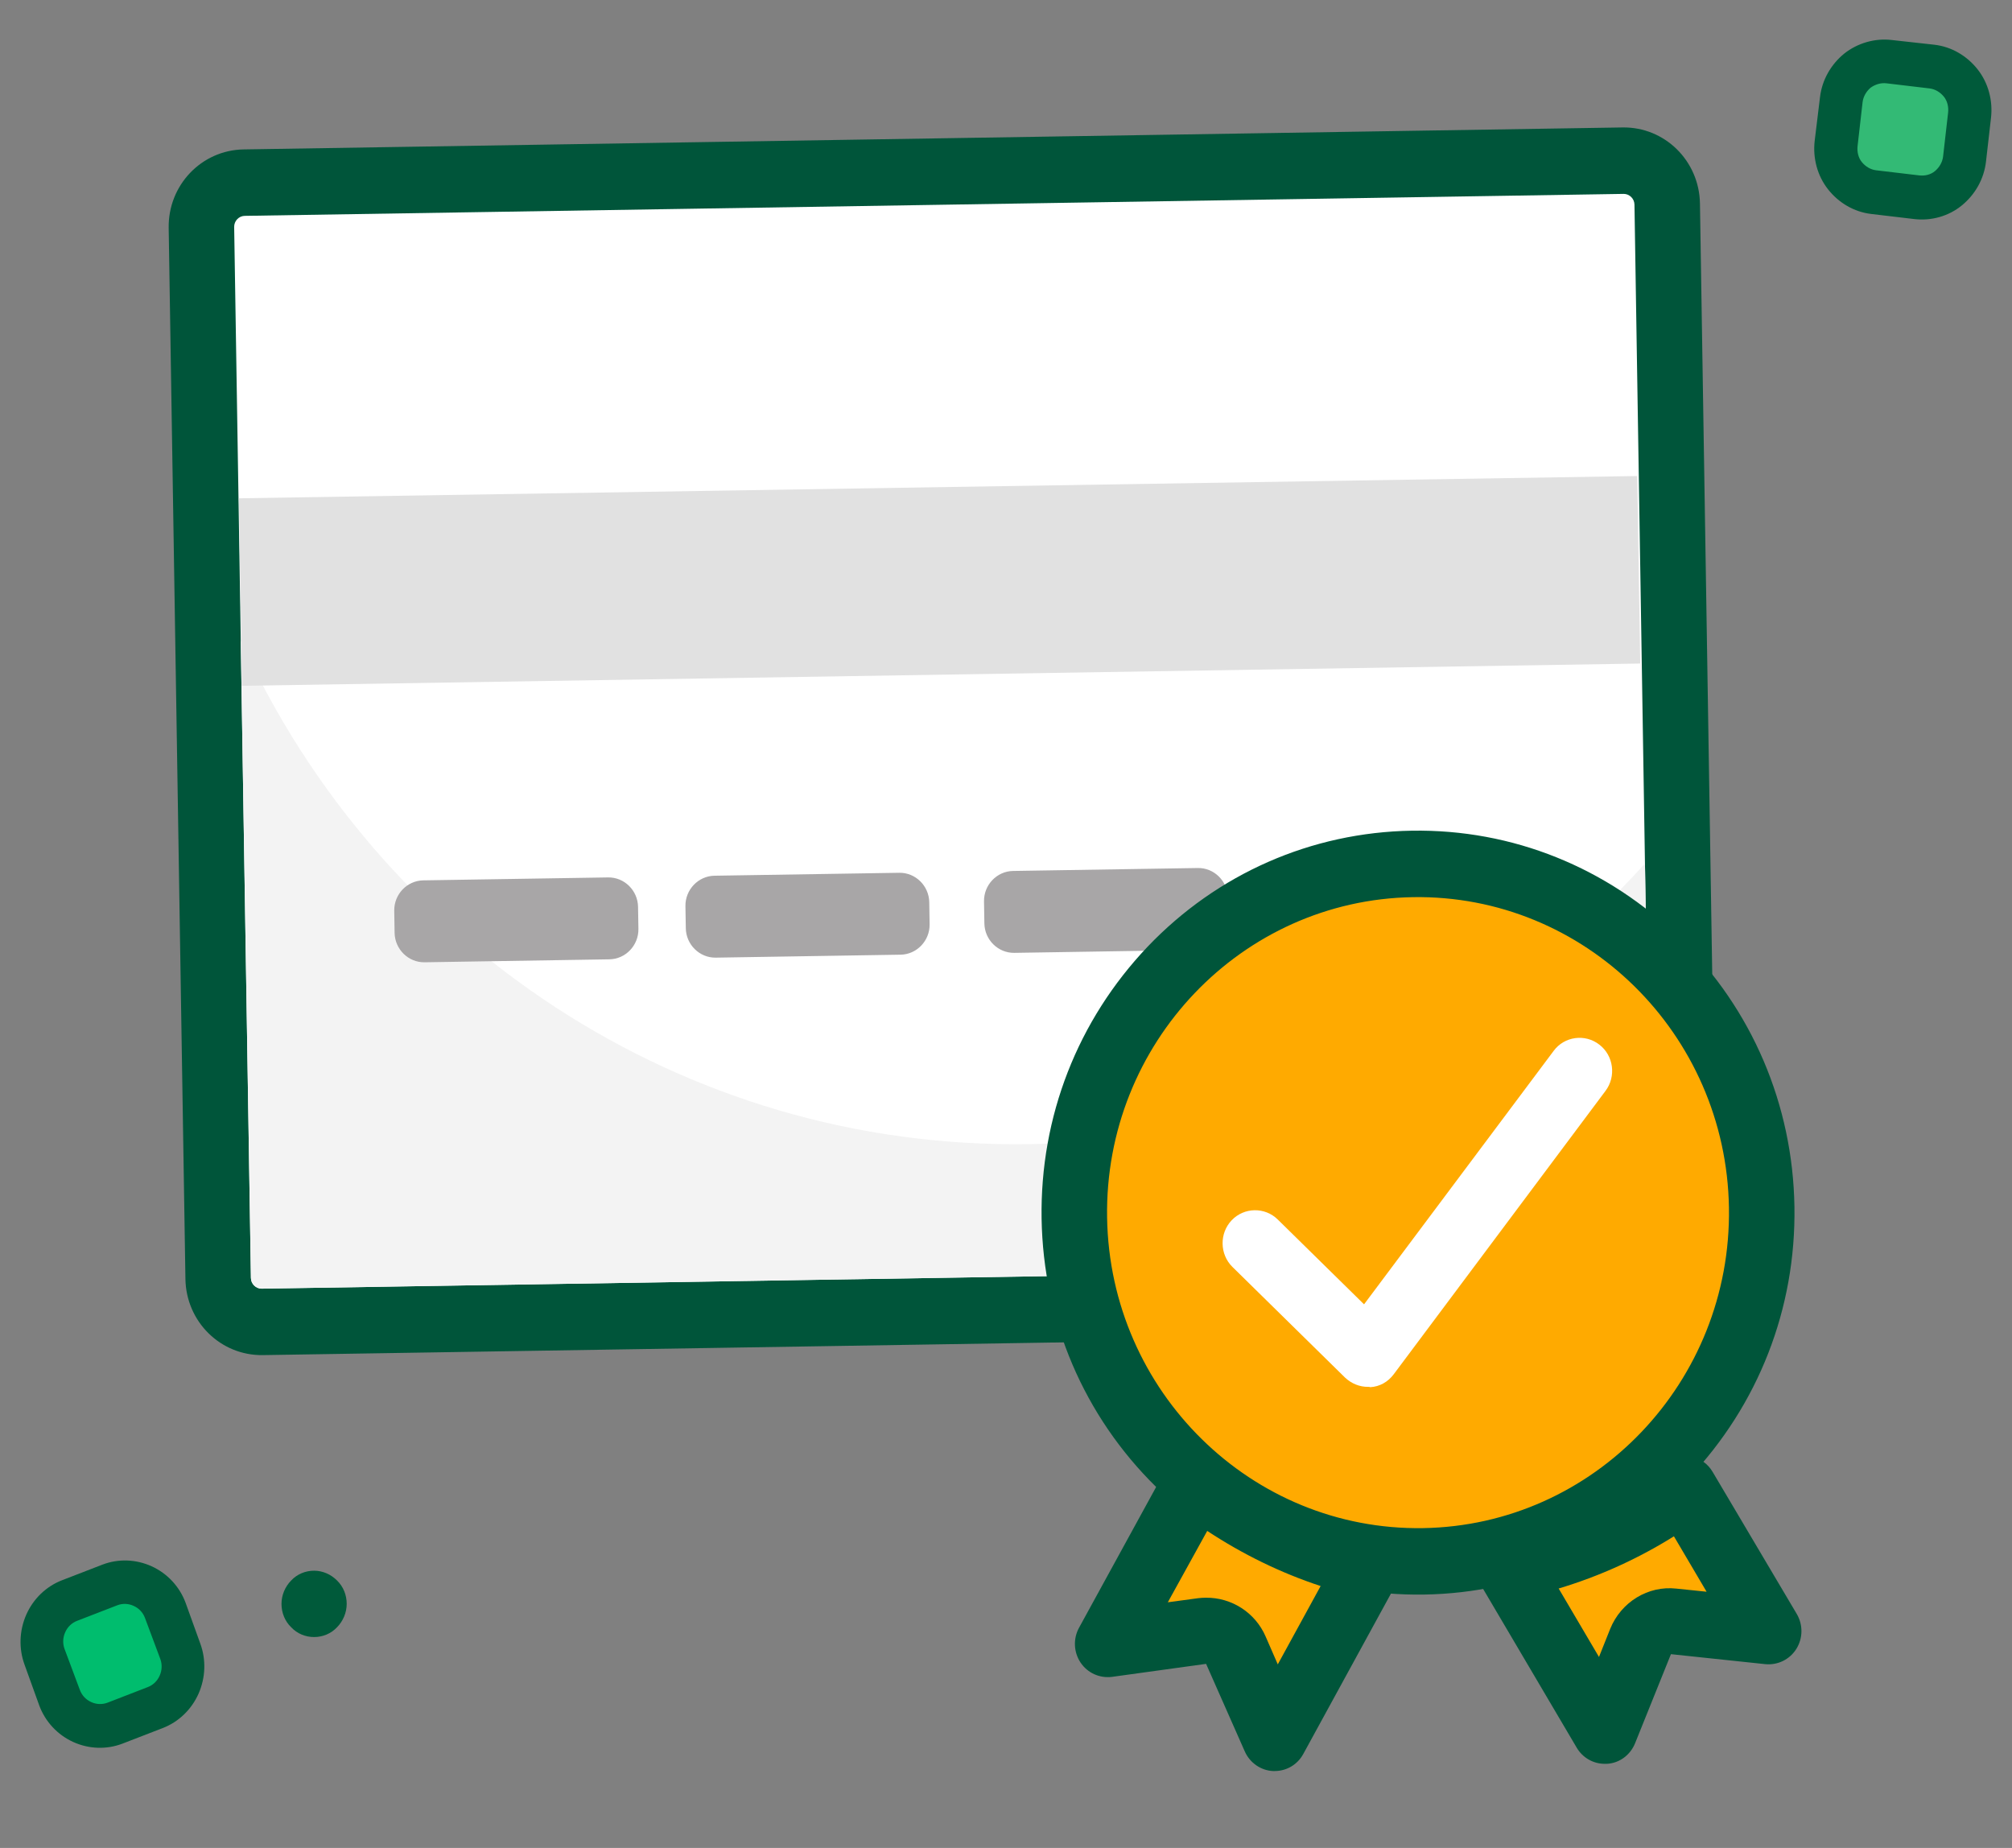 <svg width="98" height="90" viewBox="0 0 98 90" fill="none" xmlns="http://www.w3.org/2000/svg">
<rect x="0" y="0" width="98" height="90" fill="#808080" stroke="none"/>
<mask id="mask0_4127_1150" style="mask-type:alpha" maskUnits="userSpaceOnUse" x="0" y="0" width="98" height="90">
<rect width="98" height="90" fill="#D9D9D9"/>
</mask>
<g mask="url(#mask0_4127_1150)">
<path fill-rule="evenodd" clip-rule="evenodd" d="M89.229 7.077C89.164 7.637 89.326 8.197 89.666 8.642C90.007 9.087 90.509 9.368 91.06 9.45L93.134 9.697C93.685 9.763 94.236 9.598 94.673 9.252C95.111 8.906 95.386 8.395 95.467 7.835L95.71 5.709C95.775 5.148 95.613 4.588 95.273 4.143C94.932 3.698 94.43 3.418 93.879 3.335L91.805 3.088C91.254 3.022 90.703 3.187 90.266 3.533C89.828 3.879 89.553 4.39 89.472 4.95L89.229 7.077Z" fill="#33BA75"/>
<path d="M88.389 6.86C88.292 7.701 88.519 8.558 89.037 9.217C89.556 9.877 90.301 10.322 91.144 10.421L93.234 10.668C94.06 10.767 94.903 10.536 95.551 10.009C96.199 9.481 96.637 8.723 96.734 7.866L96.977 5.74C97.074 4.899 96.847 4.042 96.329 3.383C95.81 2.723 95.065 2.278 94.222 2.179L92.148 1.949C91.322 1.85 90.479 2.097 89.831 2.608C89.183 3.135 88.746 3.894 88.648 4.734L88.389 6.86ZM91.889 4.058L93.979 4.306C94.255 4.339 94.498 4.487 94.676 4.701C94.854 4.916 94.919 5.212 94.887 5.492L94.644 7.619C94.611 7.899 94.465 8.146 94.255 8.327C94.044 8.509 93.752 8.575 93.477 8.542L91.387 8.294C91.111 8.261 90.868 8.113 90.69 7.899C90.512 7.685 90.447 7.388 90.479 7.108L90.722 4.981C90.755 4.701 90.901 4.454 91.111 4.273C91.338 4.108 91.614 4.025 91.889 4.058Z" fill="#005A3A"/>
<path fill-rule="evenodd" clip-rule="evenodd" d="M2.903 82.679C3.097 83.207 3.502 83.635 4.005 83.866C4.507 84.097 5.09 84.113 5.609 83.915L7.569 83.174C8.088 82.976 8.509 82.564 8.736 82.053C8.963 81.542 8.979 80.949 8.785 80.421L8.055 78.427C7.861 77.899 7.456 77.471 6.954 77.24C6.451 77.009 5.868 76.993 5.349 77.191L3.389 77.932C2.87 78.13 2.449 78.526 2.222 79.053C1.995 79.564 1.979 80.157 2.174 80.685L2.903 82.679Z" fill="#00BD6E"/>
<path d="M1.911 83.058C2.203 83.85 2.802 84.492 3.564 84.839C4.326 85.185 5.184 85.218 5.962 84.921L7.923 84.163C8.7 83.866 9.332 83.256 9.673 82.482C10.013 81.707 10.045 80.833 9.754 80.042L9.041 78.064C8.749 77.273 8.15 76.63 7.388 76.284C6.626 75.938 5.768 75.905 4.99 76.202L3.029 76.96C2.252 77.257 1.62 77.867 1.279 78.641C0.939 79.416 0.907 80.289 1.198 81.081L1.911 83.058ZM3.758 78.938L5.719 78.18C5.978 78.081 6.27 78.097 6.513 78.213C6.772 78.328 6.967 78.542 7.064 78.806L7.809 80.8C7.906 81.064 7.89 81.361 7.777 81.608C7.663 81.872 7.453 82.07 7.194 82.168L5.233 82.927C4.974 83.025 4.682 83.009 4.439 82.894C4.18 82.778 3.985 82.564 3.888 82.3L3.143 80.306C3.046 80.042 3.062 79.746 3.175 79.498C3.289 79.235 3.499 79.037 3.758 78.938Z" fill="#005A3A"/>
<path d="M15.299 79.729C15.72 79.729 16.125 79.564 16.417 79.251C16.709 78.954 16.887 78.542 16.887 78.113C16.887 77.685 16.725 77.273 16.417 76.976C16.125 76.679 15.72 76.498 15.299 76.498C14.878 76.498 14.473 76.663 14.181 76.976C13.889 77.273 13.711 77.685 13.711 78.113C13.711 78.542 13.873 78.954 14.181 79.251C14.473 79.564 14.878 79.729 15.299 79.729Z" fill="#005A3A"/>
<path d="M78.061 63.355L14.657 64.365C12.446 64.401 10.633 62.619 10.597 60.376L9.842 12.982C9.806 10.739 11.562 8.9 13.773 8.865L77.177 7.855C79.388 7.82 81.201 9.602 81.237 11.845L81.992 59.238C82.027 61.465 80.272 63.32 78.061 63.355Z" fill="white"/>
<path d="M79.966 64.928L12.803 65.998C10.75 66.03 9.065 64.374 9.032 62.292L8.216 11.101C8.183 9.018 9.814 7.31 11.867 7.277L79.03 6.207C81.083 6.174 82.768 7.83 82.801 9.913L83.617 61.103C83.65 63.186 82.018 64.895 79.966 64.928ZM11.919 10.513C11.635 10.518 11.402 10.762 11.406 11.05L12.222 62.241C12.226 62.529 12.467 62.766 12.751 62.761L79.914 61.691C80.198 61.687 80.431 61.443 80.427 61.154L79.611 9.964C79.607 9.675 79.366 9.439 79.082 9.443L11.919 10.513Z" fill="#00553A"/>
<path d="M80.122 42.056L80.426 61.155C80.431 61.443 80.198 61.687 79.913 61.692L12.751 62.762C12.466 62.766 12.226 62.53 12.221 62.241L11.727 31.19C18.405 45.892 33.178 55.994 50.154 55.723C62.045 55.534 72.687 50.3 80.122 42.056Z" fill="#F3F3F3"/>
<path d="M79.747 23.184L11.637 24.269L11.782 33.401L79.892 32.316L79.747 23.184Z" fill="#E1E1E1"/>
<path d="M29.682 46.722L20.68 46.866C19.891 46.878 19.233 46.232 19.22 45.431L19.203 44.357C19.19 43.556 19.827 42.889 20.617 42.876L29.618 42.733C30.408 42.72 31.066 43.367 31.078 44.168L31.096 45.242C31.108 46.043 30.471 46.71 29.682 46.722Z" fill="#A8A6A7"/>
<path d="M43.865 46.496L34.864 46.64C34.074 46.653 33.416 46.006 33.404 45.205L33.386 44.131C33.374 43.33 34.011 42.663 34.8 42.65L43.802 42.507C44.591 42.495 45.249 43.141 45.262 43.942L45.279 45.016C45.292 45.817 44.655 46.484 43.865 46.496Z" fill="#A8A6A7"/>
<path d="M58.408 46.264L49.407 46.407C48.617 46.42 47.959 45.773 47.947 44.972L47.929 43.899C47.917 43.098 48.554 42.431 49.343 42.418L58.345 42.275C59.134 42.262 59.792 42.909 59.805 43.71L59.822 44.783C59.851 45.584 59.214 46.251 58.408 46.264Z" fill="#A8A6A7"/>
<path d="M72.951 46.032L63.95 46.176C63.16 46.188 62.502 45.542 62.489 44.74L62.472 43.667C62.46 42.866 63.097 42.199 63.886 42.186L72.888 42.043C73.677 42.03 74.335 42.677 74.348 43.478L74.365 44.551C74.378 45.352 73.741 46.02 72.951 46.032Z" fill="#A8A6A7"/>
<path d="M69.339 76.059C78.584 75.912 85.957 68.189 85.808 58.809C85.658 49.429 78.043 41.945 68.798 42.092C59.553 42.239 52.18 49.962 52.329 59.342C52.479 68.722 60.094 76.206 69.339 76.059Z" fill="#FFAA00"/>
<path d="M69.365 77.66C64.469 77.738 59.843 75.873 56.313 72.419C52.798 68.966 50.813 64.317 50.734 59.351C50.655 54.384 52.491 49.691 55.894 46.111C59.296 42.547 63.876 40.535 68.772 40.457C73.667 40.379 78.294 42.245 81.824 45.698C85.338 49.152 87.323 53.8 87.403 58.767C87.482 63.733 85.645 68.426 82.243 72.006C78.841 75.586 74.26 77.582 69.365 77.66ZM68.823 43.694C60.469 43.827 53.789 50.824 53.924 59.3C54.059 67.775 60.959 74.557 69.313 74.424C77.667 74.291 84.348 67.293 84.213 58.817C84.078 50.342 77.177 43.56 68.823 43.694Z" fill="#00553A"/>
<path d="M66.647 67.544C66.22 67.551 65.823 67.381 65.518 67.097L60.03 61.704C59.404 61.089 59.388 60.063 59.994 59.429C60.599 58.794 61.61 58.778 62.236 59.393L66.44 63.525L75.674 51.182C76.2 50.468 77.209 50.34 77.896 50.874C78.6 51.408 78.727 52.431 78.201 53.129L67.885 66.931C67.606 67.305 67.199 67.535 66.742 67.559C66.71 67.543 66.678 67.544 66.647 67.544Z" fill="white"/>
<path d="M86.139 79.446L81.503 78.959C80.823 78.889 80.166 79.284 79.908 79.93L78.16 84.284L73.453 76.298C76.555 75.704 79.504 74.407 82.064 72.523L86.139 79.446Z" fill="#FFAA00"/>
<path d="M78.187 85.903C77.619 85.912 77.093 85.615 76.801 85.123L72.093 77.137C71.833 76.693 71.792 76.132 72.006 75.648C72.219 75.164 72.656 74.82 73.16 74.732C76.026 74.174 78.771 72.976 81.129 71.224C81.488 70.962 81.944 70.858 82.388 70.947C82.832 71.036 83.199 71.303 83.427 71.7L87.517 78.606C87.826 79.13 87.82 79.787 87.497 80.305C87.173 80.823 86.593 81.105 85.992 81.05L81.388 80.563L79.641 84.902C79.412 85.466 78.897 85.859 78.298 85.901C78.251 85.901 78.219 85.902 78.187 85.903ZM75.919 77.365L77.883 80.699L78.43 79.328C78.962 78.021 80.276 77.215 81.653 77.37L83.124 77.522L81.533 74.823C79.797 75.909 77.9 76.772 75.919 77.365Z" fill="#00553A"/>
<path d="M66.694 76.23L62.089 84.653L60.204 80.356C59.925 79.719 59.256 79.345 58.578 79.436L53.96 80.07L58.273 72.197C60.753 74.145 63.634 75.525 66.694 76.23Z" fill="#FFAA00"/>
<path d="M62.115 86.254C62.084 86.255 62.052 86.255 62.02 86.256C61.42 86.233 60.877 85.858 60.631 85.3L58.746 81.035L54.16 81.669C53.561 81.743 52.972 81.48 52.632 80.973C52.293 80.465 52.266 79.808 52.558 79.275L56.871 71.402C57.102 70.997 57.492 70.703 57.948 70.599C58.405 70.512 58.881 70.616 59.249 70.915C61.52 72.722 64.226 74.009 67.032 74.653C67.524 74.758 67.924 75.104 68.137 75.565C68.334 76.027 68.326 76.556 68.081 77.008L63.476 85.431C63.2 85.933 62.684 86.245 62.115 86.254ZM58.727 77.814C59.974 77.795 61.139 78.529 61.648 79.707L62.238 81.06L64.325 77.245C62.372 76.603 60.509 75.687 58.801 74.56L56.882 78.036L58.364 77.836C58.474 77.819 58.6 77.817 58.727 77.814Z" fill="#00553A"/>
</g>
</svg>
